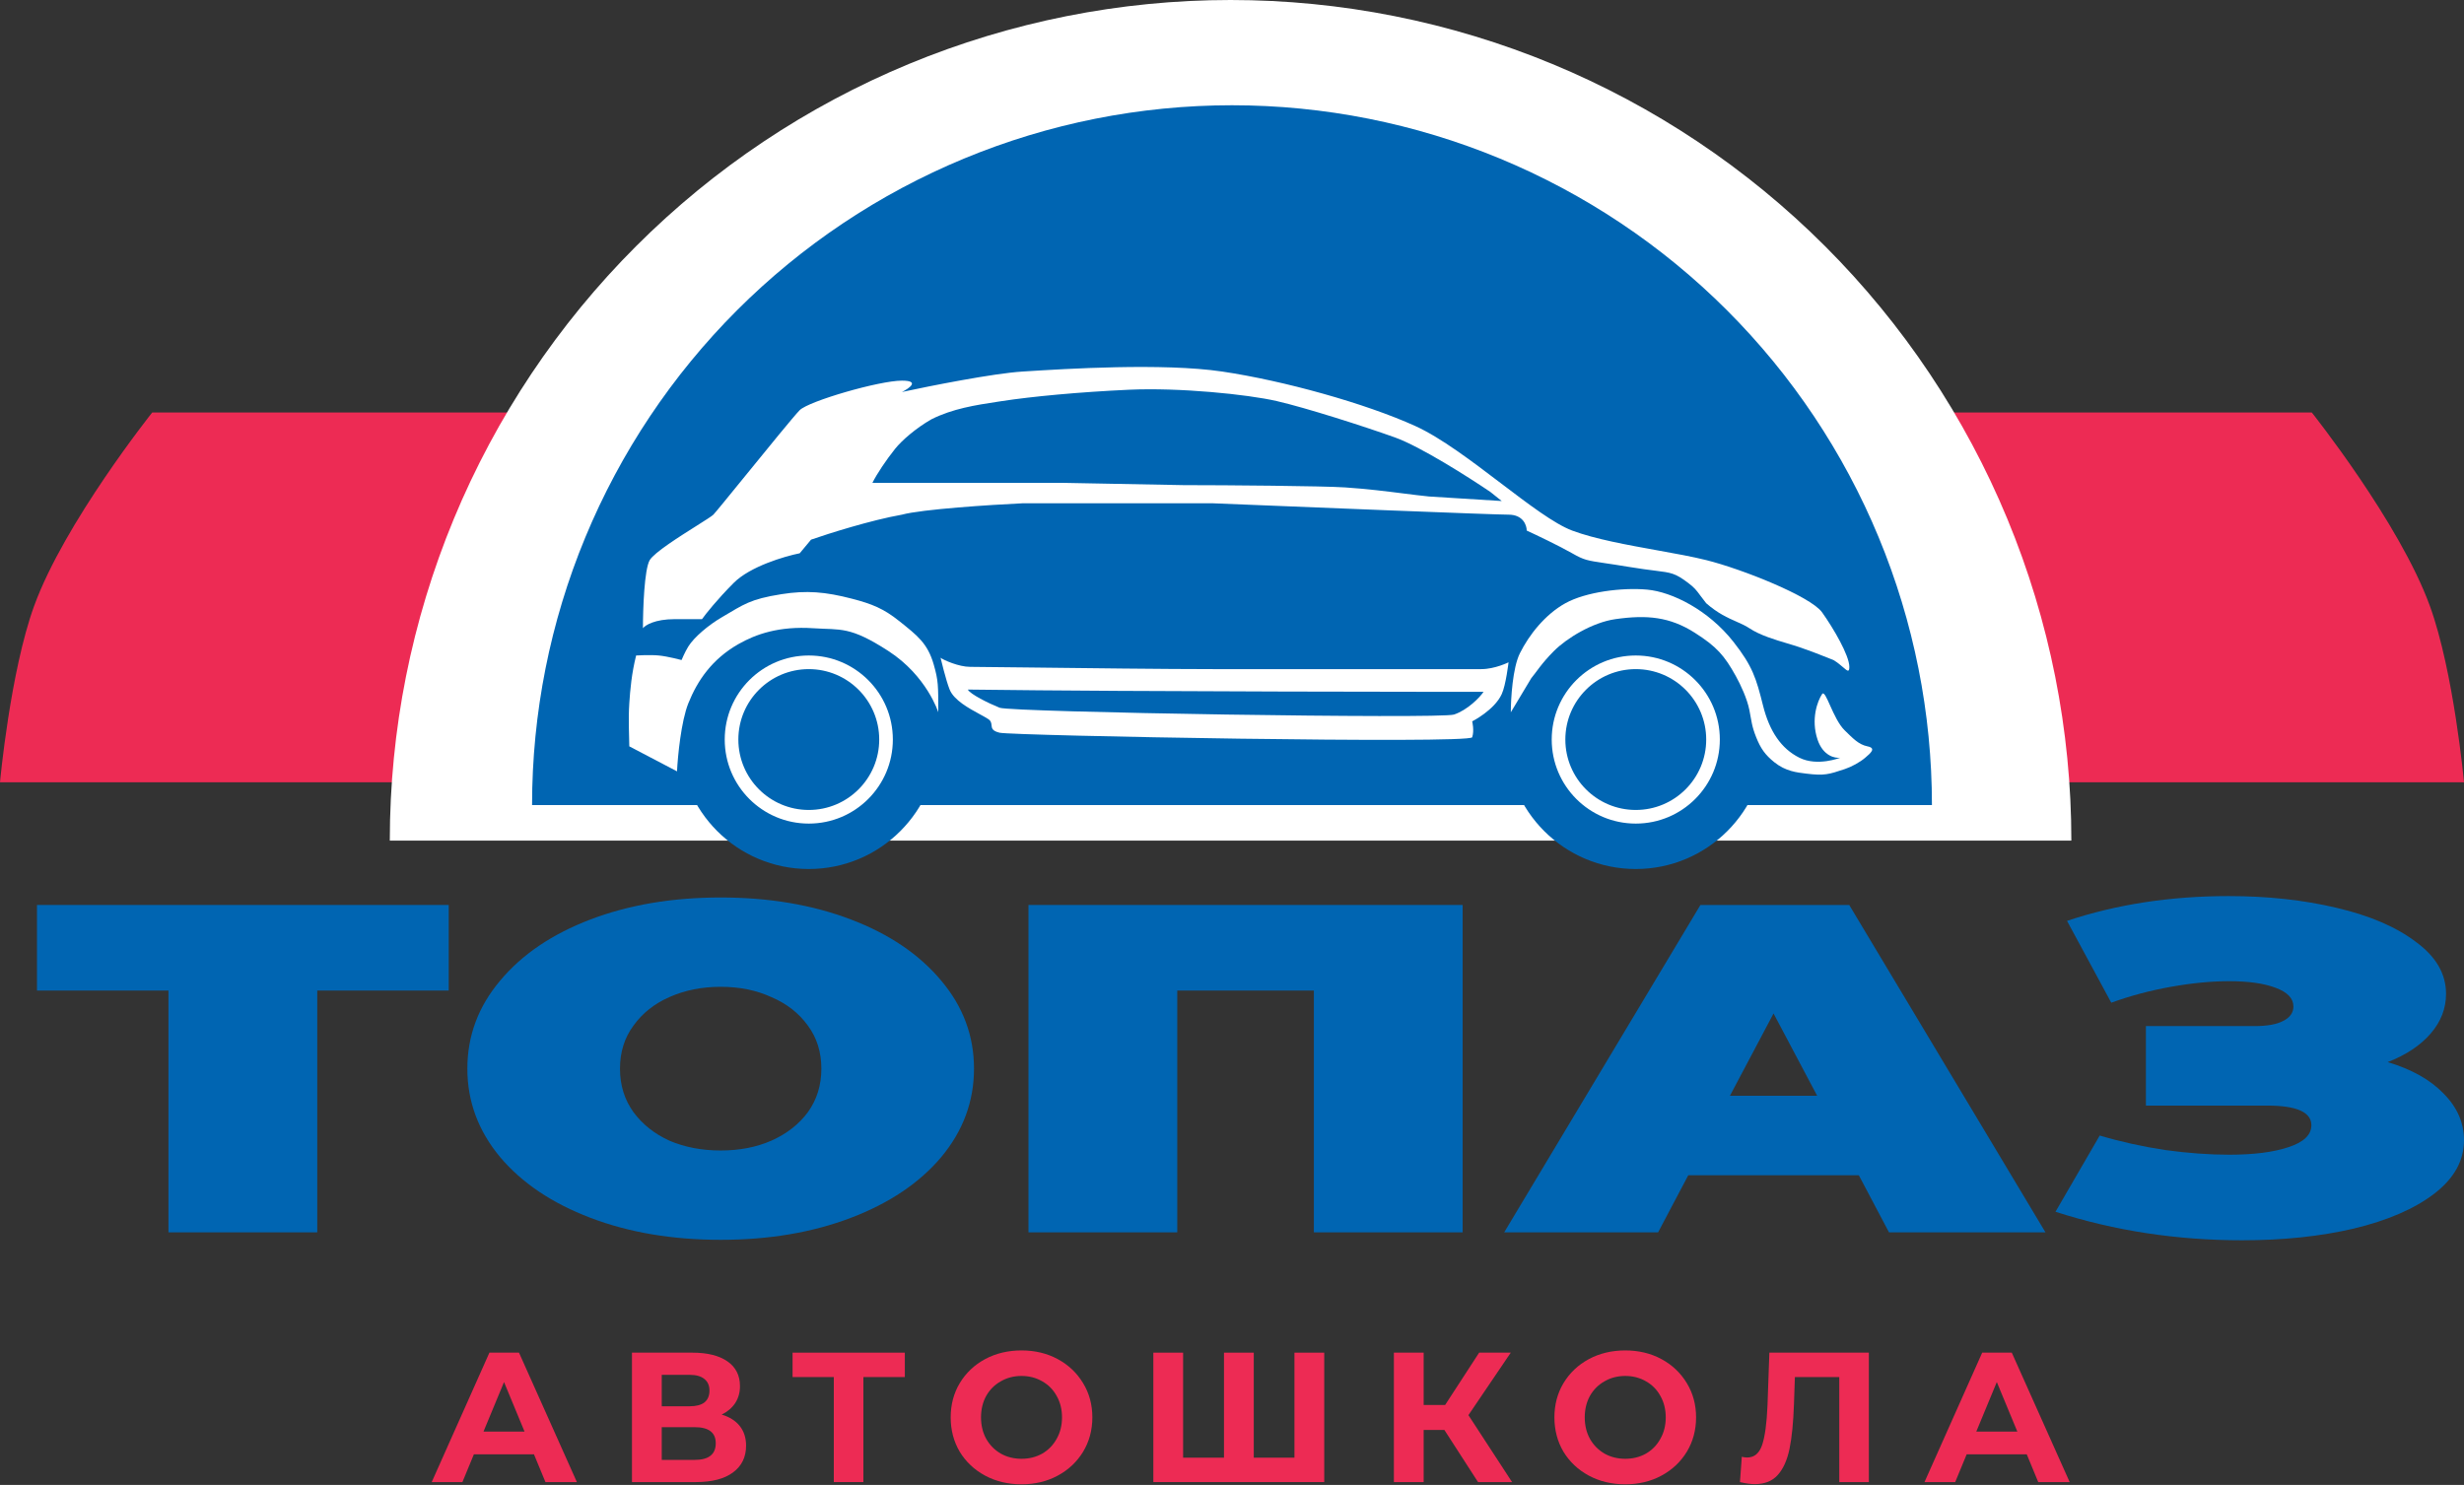 <svg width="866" height="522" viewBox="0 0 866 522" fill="none" xmlns="http://www.w3.org/2000/svg">
<rect x="0" y="0" width="866" height="522" fill="#333333" stroke="none"/>
<path fill-rule="evenodd" clip-rule="evenodd" d="M364 145H53.5C53.5 145 22.631 183.762 12 213C3.573 236.177 0 275 0 275H364H502H866C866 275 862.427 236.177 854 213C843.37 183.762 812.5 145 812.5 145H502H364Z" fill="#ED2B54"/>
<path d="M728 295.5C728 256.694 720.357 218.269 705.506 182.417C690.656 146.565 668.89 113.99 641.45 86.55C614.01 59.11 581.435 37.344 545.583 22.494C509.731 7.643 471.306 -1.69625e-06 432.5 0C393.694 1.69625e-06 355.269 7.643 319.417 22.494C283.565 37.344 250.99 59.11 223.55 86.55C196.11 113.99 174.344 146.565 159.494 182.417C144.643 218.269 137 256.694 137 295.5L432.5 295.5H728Z" fill="white"/>
<path d="M679 283C679 250.695 672.637 218.706 660.274 188.86C647.912 159.014 629.791 131.895 606.948 109.052C584.105 86.209 556.986 68.088 527.14 55.726C497.294 43.363 465.305 37 433 37C400.695 37 368.706 43.363 338.86 55.726C309.014 68.088 281.895 86.209 259.052 109.052C236.209 131.895 218.088 159.014 205.726 188.86C193.363 218.706 187 250.695 187 283L433 283H679Z" fill="#0065B2"/>
<path d="M157.707 348.209H111.5V433.205H59.207V348.209H13V318.124H157.707V348.209Z" fill="#0065B2"/>
<path d="M253.29 435.836C236.31 435.836 221.058 433.26 207.534 428.109C194.01 422.957 183.416 415.833 175.753 406.736C168.089 397.53 164.257 387.173 164.257 375.664C164.257 364.156 168.089 353.854 175.753 344.757C183.416 335.55 194.01 328.371 207.534 323.22C221.058 318.069 236.31 315.493 253.29 315.493C270.27 315.493 285.522 318.069 299.046 323.22C312.57 328.371 323.164 335.55 330.828 344.757C338.491 353.854 342.323 364.156 342.323 375.664C342.323 387.173 338.491 397.53 330.828 406.736C323.164 415.833 312.57 422.957 299.046 428.109C285.522 433.26 270.27 435.836 253.29 435.836ZM253.29 404.435C259.902 404.435 265.837 403.284 271.097 400.982C276.506 398.571 280.789 395.228 283.944 390.954C287.1 386.57 288.678 381.473 288.678 375.664C288.678 369.856 287.1 364.814 283.944 360.539C280.789 356.155 276.506 352.813 271.097 350.511C265.837 348.1 259.902 346.894 253.29 346.894C246.678 346.894 240.668 348.1 235.258 350.511C229.999 352.813 225.791 356.155 222.636 360.539C219.48 364.814 217.902 369.856 217.902 375.664C217.902 381.473 219.48 386.57 222.636 390.954C225.791 395.228 229.999 398.571 235.258 400.982C240.668 403.284 246.678 404.435 253.29 404.435Z" fill="#0065B2"/>
<path d="M514.063 318.124V433.205H461.771V348.209H413.76V433.205H361.468V318.124H514.063Z" fill="#0065B2"/>
<path d="M653.311 413.148H593.355L582.761 433.205H528.665L597.637 318.124H649.93L718.902 433.205H663.905L653.311 413.148ZM638.66 385.2L623.333 356.265L608.006 385.2H638.66Z" fill="#0065B2"/>
<path d="M839.178 373.363C847.592 375.884 854.129 379.555 858.787 384.378C863.596 389.2 866 394.68 866 400.818C866 408.052 862.469 414.354 855.406 419.724C848.494 424.985 839.102 429.04 827.231 431.89C815.511 434.63 802.437 436 788.012 436C765.021 436 743.157 432.657 722.421 425.971L737.973 399.174C745.336 401.366 753 403.065 760.964 404.27C768.928 405.366 776.441 405.914 783.504 405.914C792.069 405.914 798.981 405.038 804.241 403.284C809.65 401.53 812.355 398.955 812.355 395.557C812.355 390.954 807.171 388.652 796.802 388.652H754.202V360.704H792.294C796.802 360.704 800.183 360.101 802.437 358.895C804.842 357.69 806.044 355.991 806.044 353.799C806.044 350.949 803.94 348.757 799.733 347.223C795.675 345.688 790.266 344.921 783.504 344.921C777.193 344.921 770.355 345.579 762.992 346.894C755.629 348.209 748.642 350.072 742.03 352.484L726.478 323.713C743.909 317.904 762.842 315 783.278 315C796.953 315 809.575 316.37 821.146 319.11C832.866 321.85 842.183 325.851 849.095 331.111C856.158 336.263 859.689 342.346 859.689 349.36C859.689 354.511 857.886 359.169 854.279 363.334C850.673 367.499 845.639 370.842 839.178 373.363Z" fill="#0065B2"/>
<path d="M187.675 511.25H166.55L162.52 521H151.73L172.01 475.5H182.41L202.755 521H191.705L187.675 511.25ZM184.36 503.255L177.145 485.835L169.93 503.255H184.36Z" fill="#ED2B54"/>
<path d="M253.639 497.275C256.412 498.098 258.535 499.441 260.009 501.305C261.482 503.168 262.219 505.465 262.219 508.195C262.219 512.225 260.68 515.366 257.604 517.62C254.57 519.873 250.215 521 244.539 521H222.114V475.5H243.304C248.59 475.5 252.707 476.518 255.654 478.555C258.6 480.591 260.074 483.495 260.074 487.265C260.074 489.518 259.51 491.511 258.384 493.245C257.257 494.935 255.675 496.278 253.639 497.275ZM232.579 494.35H242.394C244.69 494.35 246.424 493.895 247.594 492.985C248.764 492.031 249.349 490.645 249.349 488.825C249.349 487.048 248.742 485.683 247.529 484.73C246.359 483.776 244.647 483.3 242.394 483.3H232.579V494.35ZM244.149 513.2C249.089 513.2 251.559 511.25 251.559 507.35C251.559 503.58 249.089 501.695 244.149 501.695H232.579V513.2H244.149Z" fill="#ED2B54"/>
<path d="M318.011 484.08H303.451V521H293.051V484.08H278.556V475.5H318.011V484.08Z" fill="#ED2B54"/>
<path d="M359.023 521.78C354.3 521.78 350.032 520.761 346.218 518.725C342.448 516.688 339.48 513.893 337.313 510.34C335.19 506.743 334.128 502.713 334.128 498.25C334.128 493.786 335.19 489.778 337.313 486.225C339.48 482.628 342.448 479.811 346.218 477.775C350.032 475.738 354.3 474.72 359.023 474.72C363.747 474.72 367.993 475.738 371.763 477.775C375.533 479.811 378.502 482.628 380.668 486.225C382.835 489.778 383.918 493.786 383.918 498.25C383.918 502.713 382.835 506.743 380.668 510.34C378.502 513.893 375.533 516.688 371.763 518.725C367.993 520.761 363.747 521.78 359.023 521.78ZM359.023 512.81C361.71 512.81 364.137 512.203 366.303 510.99C368.47 509.733 370.16 508 371.373 505.79C372.63 503.58 373.258 501.066 373.258 498.25C373.258 495.433 372.63 492.92 371.373 490.71C370.16 488.5 368.47 486.788 366.303 485.575C364.137 484.318 361.71 483.69 359.023 483.69C356.337 483.69 353.91 484.318 351.743 485.575C349.577 486.788 347.865 488.5 346.608 490.71C345.395 492.92 344.788 495.433 344.788 498.25C344.788 501.066 345.395 503.58 346.608 505.79C347.865 508 349.577 509.733 351.743 510.99C353.91 512.203 356.337 512.81 359.023 512.81Z" fill="#ED2B54"/>
<path d="M465.415 475.5V521H405.355V475.5H415.82V512.42H430.185V475.5H440.65V512.42H454.95V475.5H465.415Z" fill="#ED2B54"/>
<path d="M507.643 502.67H500.363V521H489.898V475.5H500.363V493.895H507.903L519.863 475.5H530.978L516.093 497.47L531.433 521H519.473L507.643 502.67Z" fill="#ED2B54"/>
<path d="M571.21 521.78C566.487 521.78 562.219 520.761 558.405 518.725C554.635 516.688 551.667 513.893 549.5 510.34C547.377 506.743 546.315 502.713 546.315 498.25C546.315 493.786 547.377 489.778 549.5 486.225C551.667 482.628 554.635 479.811 558.405 477.775C562.219 475.738 566.487 474.72 571.21 474.72C575.934 474.72 580.18 475.738 583.95 477.775C587.72 479.811 590.689 482.628 592.855 486.225C595.022 489.778 596.105 493.786 596.105 498.25C596.105 502.713 595.022 506.743 592.855 510.34C590.689 513.893 587.72 516.688 583.95 518.725C580.18 520.761 575.934 521.78 571.21 521.78ZM571.21 512.81C573.897 512.81 576.324 512.203 578.49 510.99C580.657 509.733 582.347 508 583.56 505.79C584.817 503.58 585.445 501.066 585.445 498.25C585.445 495.433 584.817 492.92 583.56 490.71C582.347 488.5 580.657 486.788 578.49 485.575C576.324 484.318 573.897 483.69 571.21 483.69C568.524 483.69 566.097 484.318 563.93 485.575C561.764 486.788 560.052 488.5 558.795 490.71C557.582 492.92 556.975 495.433 556.975 498.25C556.975 501.066 557.582 503.58 558.795 505.79C560.052 508 561.764 509.733 563.93 510.99C566.097 512.203 568.524 512.81 571.21 512.81Z" fill="#ED2B54"/>
<path d="M656.833 475.5V521H646.433V484.08H630.833L630.508 493.57C630.291 500.026 629.771 505.27 628.948 509.3C628.124 513.286 626.738 516.363 624.788 518.53C622.881 520.653 620.194 521.715 616.728 521.715C615.298 521.715 613.564 521.476 611.528 521L612.178 512.095C612.741 512.268 613.369 512.355 614.063 512.355C616.576 512.355 618.331 510.881 619.328 507.935C620.324 504.945 620.953 500.286 621.213 493.96L621.863 475.5H656.833Z" fill="#ED2B54"/>
<path d="M712.331 511.25H691.206L687.176 521H676.386L696.666 475.5H707.066L727.411 521H716.361L712.331 511.25ZM709.016 503.255L701.801 485.835L694.586 503.255H709.016Z" fill="#ED2B54"/>
<path d="M329.772 259.971C329.772 285.108 309.395 305.486 284.258 305.486C259.121 305.486 238.743 285.108 238.743 259.971C238.743 234.835 259.121 214.457 284.258 214.457C309.395 214.457 329.772 234.835 329.772 259.971Z" fill="#0065B2"/>
<path fill-rule="evenodd" clip-rule="evenodd" d="M284.258 284.726C297.929 284.726 309.011 273.643 309.011 259.972C309.011 246.301 297.929 235.219 284.258 235.219C270.587 235.219 259.504 246.301 259.504 259.972C259.504 273.643 270.587 284.726 284.258 284.726ZM284.258 289.517C300.575 289.517 313.802 276.289 313.802 259.972C313.802 243.655 300.575 230.428 284.258 230.428C267.941 230.428 254.713 243.655 254.713 259.972C254.713 276.289 267.941 289.517 284.258 289.517Z" fill="white"/>
<path d="M620.425 259.971C620.425 285.108 600.048 305.486 574.911 305.486C549.774 305.486 529.397 285.108 529.397 259.971C529.397 234.835 549.774 214.457 574.911 214.457C600.048 214.457 620.425 234.835 620.425 259.971Z" fill="#0065B2"/>
<path fill-rule="evenodd" clip-rule="evenodd" d="M574.911 284.726C588.582 284.726 599.664 273.643 599.664 259.972C599.664 246.301 588.582 235.219 574.911 235.219C561.24 235.219 550.158 246.301 550.158 259.972C550.158 273.643 561.24 284.726 574.911 284.726ZM574.911 289.517C591.228 289.517 604.455 276.289 604.455 259.972C604.455 243.655 591.228 230.428 574.911 230.428C558.594 230.428 545.367 243.655 545.367 259.972C545.367 276.289 558.594 289.517 574.911 289.517Z" fill="white"/>
<path fill-rule="evenodd" clip-rule="evenodd" d="M225.967 220.844C225.967 214.19 226.447 200.084 228.363 196.89C229.973 194.205 238.803 188.633 244.902 184.785C247.874 182.909 250.198 181.443 250.721 180.92C251.382 180.258 256.154 174.391 261.744 167.516C269.65 157.795 279.193 146.06 281.064 144.189C284.258 140.995 309.011 133.808 316.996 133.808C323.384 133.808 319.658 136.47 316.996 137.801C326.844 135.671 349.096 131.253 359.317 130.614C359.693 130.591 360.089 130.566 360.504 130.54C374.195 129.68 408.66 127.514 429.584 130.614C451.144 133.808 479.89 141.793 497.457 149.778C506.431 153.858 517.282 162.105 527.452 169.836C537.19 177.238 546.304 184.166 552.553 186.509C560.545 189.506 571.975 191.566 582.541 193.47C588.865 194.61 594.881 195.694 599.664 196.89C612.44 200.083 636.395 209.665 640.388 215.255C644.38 220.844 649.97 230.426 649.97 234.419C649.97 236.453 649.322 235.896 647.82 234.604C646.964 233.868 645.83 232.893 644.38 232.023L644.38 232.023C640.388 230.426 636.395 228.829 631.604 227.232C630.588 226.894 629.406 226.542 628.129 226.162C623.855 224.89 618.525 223.304 614.836 220.844C613.463 219.929 611.946 219.259 610.271 218.52C607.271 217.196 603.764 215.648 599.664 212.061C598.729 210.892 598.067 209.996 597.519 209.254C596.196 207.464 595.535 206.568 593.276 204.874C588.753 201.482 587.432 201.317 581.703 200.601C579.465 200.322 576.553 199.958 572.515 199.285C568.89 198.681 566.179 198.28 564.063 197.967C557.787 197.038 556.733 196.882 552.553 194.494C548.081 191.939 540.043 188.106 536.583 186.509C536.583 184.646 535.305 180.92 530.195 180.92C525.085 180.92 458.863 178.258 426.39 176.927H359.317C348.138 177.459 324.023 179.003 316.996 180.92C306.137 182.836 291.178 187.574 285.056 189.703L281.064 194.494C275.74 195.559 263.657 199.125 257.907 204.874C252.158 210.624 248.059 215.787 246.728 217.65H237.146C230.12 217.65 226.766 219.78 225.967 220.844ZM306.616 169.74C308.213 166.546 311.407 161.755 314.601 157.763C316.858 154.942 321.787 150.576 327.377 147.383C334.891 143.625 342.829 142.414 350.66 141.22C351.15 141.145 351.641 141.07 352.13 140.995C362.511 139.398 379.279 137.801 396.846 137.002C414.413 136.204 438.368 138.599 448.748 140.995C459.129 143.39 479.091 149.777 490.27 153.77C499.213 156.965 516.354 167.877 523.807 172.934L527.8 176.128L502.248 174.531C499.441 174.25 496.436 173.871 493.2 173.462C487.23 172.709 480.47 171.855 472.703 171.337C465.055 170.827 431.181 170.539 416.01 170.539L373.69 169.74H336.959H306.616Z" fill="white"/>
<path d="M221.176 247.196C221.498 242.404 221.975 236.815 223.572 230.427C223.572 230.427 228.453 230.123 231.557 230.427C234.722 230.737 239.542 232.024 239.542 232.024C239.542 232.024 240.681 229.247 241.937 227.233C243.929 224.038 248.9 219.767 253.915 216.852C261.425 212.486 263.497 210.633 274.676 208.867C283.459 207.48 290.074 208.031 299.429 210.464C306.449 212.29 310.544 213.906 316.198 218.449C322.274 223.333 326.014 226.059 328.175 233.621C329.772 239.21 329.772 240.807 329.772 250.389C329.772 250.389 325.78 237.613 312.205 228.83C298.631 220.046 295.505 221.488 285.855 220.845C273.877 220.046 265.673 222.911 259.504 226.435C250.282 231.702 245.131 239.211 241.937 247.196C239.382 253.584 238.211 265.827 237.945 271.151L221.176 262.367C221.176 259.439 220.779 253.107 221.176 247.196Z" fill="white"/>
<path d="M534.188 229.629C531.632 234.74 530.994 245.599 530.994 250.39L538.18 238.413C539.777 236.549 541.693 233.302 546.165 228.831C550.637 224.359 559.663 218.803 567.724 217.652C578.903 216.055 586.888 216.853 595.672 222.443C603.353 227.33 606.052 230.426 610.045 237.613C611.819 240.807 614.037 245.598 614.836 249.59C615.634 253.583 615.634 255.18 617.231 259.172C618.789 263.068 620.343 265.335 623.619 267.956C627.612 271.15 631.466 271.532 634.798 271.948C641.186 272.747 642.752 272.225 648.373 270.351C650.768 269.553 653.696 267.956 655.559 266.359C657.422 264.762 659.552 263.006 656.358 262.367C653.164 261.729 651.111 259.422 648.373 256.778C644.14 252.691 641.665 242.086 640.388 244.002C638.791 246.398 636.395 252.785 638.791 259.972C640.707 265.721 644.913 266.626 646.776 266.36C646.776 266.36 638.791 269.553 632.403 266.359C626.015 263.165 621.896 257.069 619.627 247.993C617.231 238.413 615.956 234.175 609.246 225.635C600.463 214.456 587.687 208.068 578.903 207.27C570.12 206.471 557.344 208.068 550.158 212.061C542.971 216.053 537.382 223.241 534.188 229.629Z" fill="white"/>
<path fill-rule="evenodd" clip-rule="evenodd" d="M330.571 231.226C331.635 232.024 336.959 234.42 340.951 234.42C343.095 234.42 350.608 234.51 360.59 234.629C380.344 234.866 409.769 235.218 426.39 235.218H520.613C525.404 235.218 530.195 232.823 530.195 232.823C530.195 232.823 529.278 240.768 527.8 244.002C525.227 249.631 517.419 253.583 517.419 253.583C517.419 253.583 518.218 256.777 517.419 259.172C516.621 261.568 355.856 258.641 351.332 257.576C348.687 256.954 348.588 255.968 348.485 254.938C348.411 254.205 348.335 253.449 347.339 252.785C346.595 252.289 345.541 251.717 344.342 251.065C340.544 249.002 335.283 246.144 333.765 242.405C332.453 239.174 330.571 231.226 330.571 231.226ZM340.153 242.404C340.951 244.001 347.34 247.192 351.332 248.791C355.324 250.389 506.241 252.783 511.032 251.184C515.823 249.586 520.135 245.116 521.412 243.2H521.347C514.991 243.2 400.619 243.2 340.153 242.404Z" fill="white"/>
</svg>
